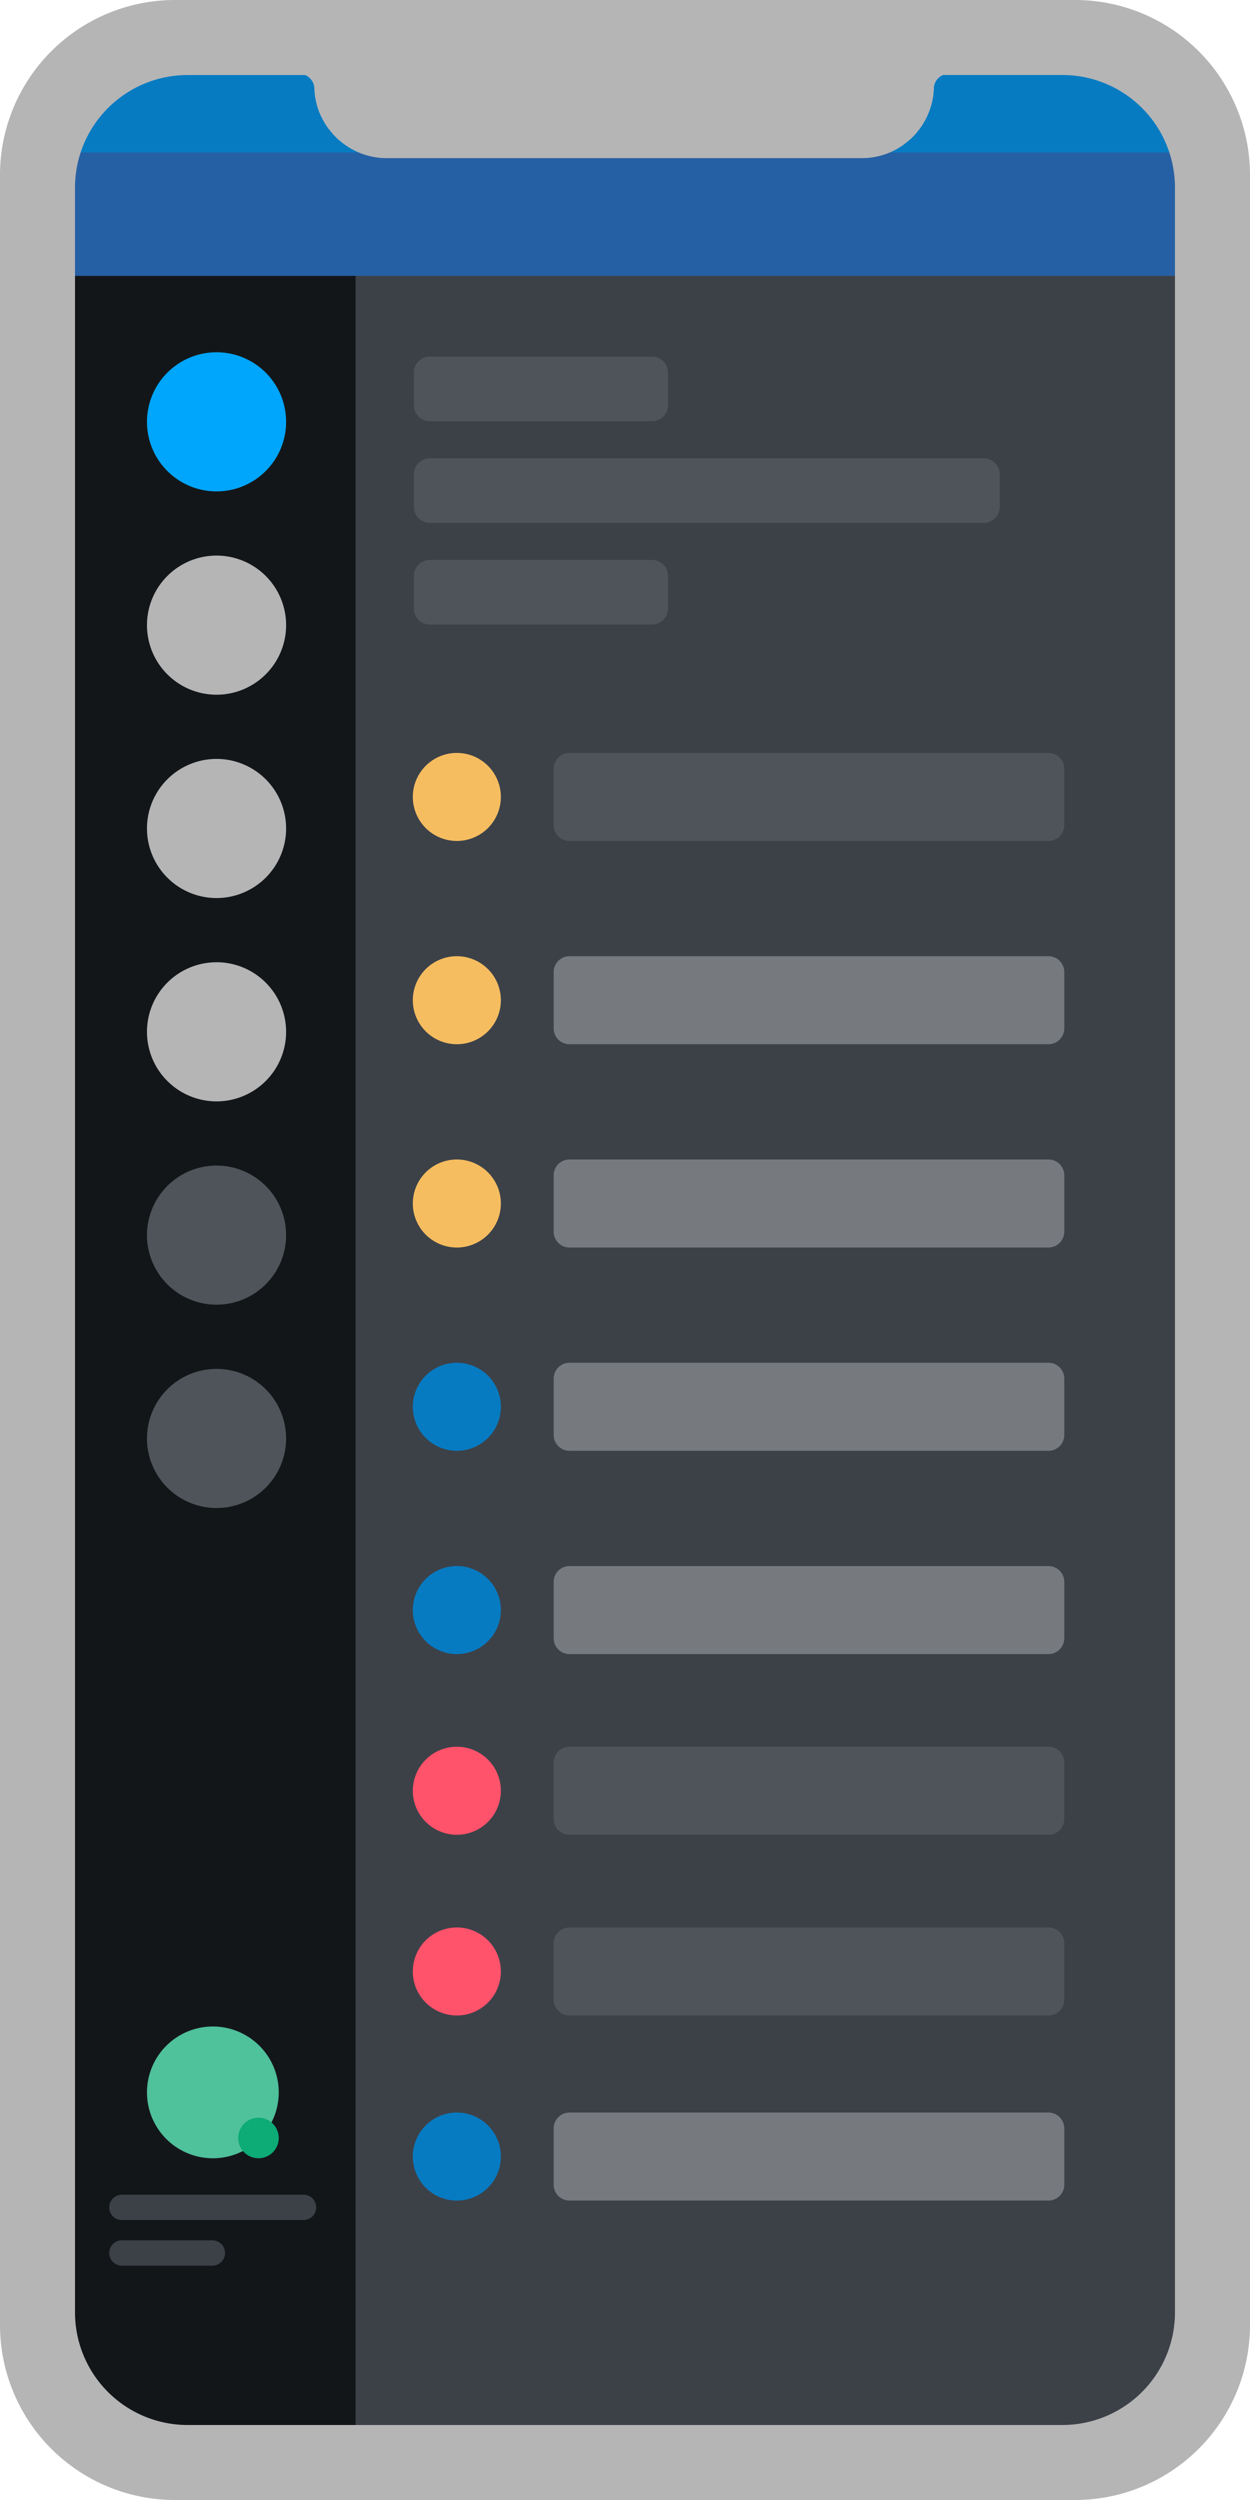 <svg id="Grupo_565" data-name="Grupo 565" xmlns="http://www.w3.org/2000/svg" width="107.006" height="214.012" viewBox="0 0 107.006 214.012">
  <defs>
    <style>
      .cls-1 {
        fill: #b5b5b6;
      }

      .cls-2 {
        fill: #343434;
      }

      .cls-3 {
        fill: #3c4148;
      }

      .cls-4 {
        fill: #131619;
      }

      .cls-5 {
        fill: #067bc2;
      }

      .cls-6 {
        fill: #2660a4;
      }

      .cls-7 {
        fill: #4f545a;
      }

      .cls-8 {
        fill: #f6bd60;
      }

      .cls-9 {
        fill: #767a7f;
      }

      .cls-10 {
        fill: #ff526b;
      }

      .cls-11 {
        fill: #00a6fb;
      }

      .cls-12 {
        fill: #4fc19b;
      }

      .cls-13 {
        fill: #0dab76;
      }
    </style>
  </defs>
  <path id="Trazado_1553" data-name="Trazado 1553" class="cls-1" d="M14.981,0H92.025a14.981,14.981,0,0,1,14.981,14.981V199.032a14.981,14.981,0,0,1-14.981,14.981H14.981A14.981,14.981,0,0,1,0,199.032V14.981A14.981,14.981,0,0,1,14.981,0Z" transform="translate(0)"/>
  <path id="Trazado_1555" data-name="Trazado 1555" class="cls-2" d="M11.771,0H84.535A11.771,11.771,0,0,1,96.305,11.771V191.541a11.771,11.771,0,0,1-11.771,11.771H11.771A11.771,11.771,0,0,1,0,191.541V11.771A11.771,11.771,0,0,1,11.771,0Z" transform="translate(5.35 5.35)"/>
  <g id="Grupo_564" data-name="Grupo 564" transform="translate(4.966 6.358)">
    <g id="Grupo_560" data-name="Grupo 560">
      <rect id="Rectángulo_437" data-name="Rectángulo 437" class="cls-3" width="96.188" height="195.956" transform="translate(0 5.513)"/>
      <rect id="Rectángulo_531" data-name="Rectángulo 531" class="cls-4" width="25.472" height="195.956" transform="translate(0 5.513)"/>
      <path id="Trazado_1713" data-name="Trazado 1713" class="cls-5" d="M0,0H96.305V7.2H0Z"/>
      <path id="Trazado_1712" data-name="Trazado 1712" class="cls-6" d="M0,0H96.305V10.562H0Z" transform="translate(0 6.697)"/>
    </g>
    <g id="Grupo_563" data-name="Grupo 563" transform="translate(4.352 23.798)">
      <g id="Grupo_558" data-name="Grupo 558" transform="translate(26.022 0.371)">
        <g id="Grupo_553" data-name="Grupo 553" transform="translate(0.089)">
          <path id="Trazado_1689" data-name="Trazado 1689" class="cls-7" d="M1.378,0h19a1.378,1.378,0,0,1,1.378,1.378V4.154a1.378,1.378,0,0,1-1.378,1.378h-19A1.378,1.378,0,0,1,0,4.154V1.378A1.378,1.378,0,0,1,1.378,0Z"/>
          <path id="Trazado_1688" data-name="Trazado 1688" class="cls-7" d="M1.378,0h47.4a1.378,1.378,0,0,1,1.378,1.378V4.154a1.378,1.378,0,0,1-1.378,1.378H1.378A1.378,1.378,0,0,1,0,4.154V1.378A1.378,1.378,0,0,1,1.378,0Z" transform="translate(0 8.704)"/>
          <path id="Trazado_1687" data-name="Trazado 1687" class="cls-7" d="M1.378,0h19a1.378,1.378,0,0,1,1.378,1.378V4.154a1.378,1.378,0,0,1-1.378,1.378h-19A1.378,1.378,0,0,1,0,4.154V1.378A1.378,1.378,0,0,1,1.378,0Z" transform="translate(0 17.407)"/>
        </g>
        <g id="Grupo_557" data-name="Grupo 557" transform="translate(0 33.927)">
          <g id="Grupo_507" data-name="Grupo 507" transform="translate(0 0)">
            <path id="Trazado_1646" data-name="Trazado 1646" class="cls-8" d="M3.768,0A3.768,3.768,0,1,1,0,3.768,3.768,3.768,0,0,1,3.768,0Z" transform="translate(0 0)"/>
            <path id="Trazado_1645" data-name="Trazado 1645" class="cls-7" d="M1.355,0h41a1.355,1.355,0,0,1,1.355,1.355V6.181a1.355,1.355,0,0,1-1.355,1.355h-41A1.355,1.355,0,0,1,0,6.181V1.355A1.355,1.355,0,0,1,1.355,0Z" transform="translate(12.057 0)"/>
          </g>
          <g id="Grupo_510" data-name="Grupo 510" transform="translate(0 17.402)">
            <path id="Trazado_1651" data-name="Trazado 1651" class="cls-8" d="M3.768,0A3.768,3.768,0,1,1,0,3.768,3.768,3.768,0,0,1,3.768,0Z" transform="translate(0 0)"/>
            <path id="Trazado_1652" data-name="Trazado 1652" class="cls-9" d="M1.355,0h41a1.355,1.355,0,0,1,1.355,1.355V6.181a1.355,1.355,0,0,1-1.355,1.355h-41A1.355,1.355,0,0,1,0,6.181V1.355A1.355,1.355,0,0,1,1.355,0Z" transform="translate(12.057 0)"/>
          </g>
          <g id="Grupo_513" data-name="Grupo 513" transform="translate(0 34.804)">
            <path id="Trazado_1662" data-name="Trazado 1662" class="cls-8" d="M3.768,0A3.768,3.768,0,1,1,0,3.768,3.768,3.768,0,0,1,3.768,0Z" transform="translate(0 0)"/>
            <path id="Trazado_1661" data-name="Trazado 1661" class="cls-9" d="M1.355,0h41a1.355,1.355,0,0,1,1.355,1.355V6.181a1.355,1.355,0,0,1-1.355,1.355h-41A1.355,1.355,0,0,1,0,6.181V1.355A1.355,1.355,0,0,1,1.355,0Z" transform="translate(12.057 0)"/>
          </g>
          <g id="Grupo_516" data-name="Grupo 516" transform="translate(0 52.206)">
            <path id="Trazado_1663" data-name="Trazado 1663" class="cls-5" d="M3.768,0A3.768,3.768,0,1,1,0,3.768,3.768,3.768,0,0,1,3.768,0Z" transform="translate(0 0)"/>
            <path id="Trazado_1664" data-name="Trazado 1664" class="cls-9" d="M1.355,0h41a1.355,1.355,0,0,1,1.355,1.355V6.181a1.355,1.355,0,0,1-1.355,1.355h-41A1.355,1.355,0,0,1,0,6.181V1.355A1.355,1.355,0,0,1,1.355,0Z" transform="translate(12.057 0)"/>
          </g>
          <g id="Grupo_519" data-name="Grupo 519" transform="translate(0 69.608)">
            <path id="Trazado_1674" data-name="Trazado 1674" class="cls-5" d="M3.768,0A3.768,3.768,0,1,1,0,3.768,3.768,3.768,0,0,1,3.768,0Z" transform="translate(0 0)"/>
            <path id="Trazado_1673" data-name="Trazado 1673" class="cls-9" d="M1.355,0h41a1.355,1.355,0,0,1,1.355,1.355V6.181a1.355,1.355,0,0,1-1.355,1.355h-41A1.355,1.355,0,0,1,0,6.181V1.355A1.355,1.355,0,0,1,1.355,0Z" transform="translate(12.057 0)"/>
          </g>
          <g id="Grupo_554" data-name="Grupo 554" transform="translate(0 116.39)">
            <path id="Trazado_1674-2" data-name="Trazado 1674" class="cls-5" d="M3.768,0A3.768,3.768,0,1,1,0,3.768,3.768,3.768,0,0,1,3.768,0Z" transform="translate(0 0)"/>
            <path id="Trazado_1673-2" data-name="Trazado 1673" class="cls-9" d="M1.355,0h41a1.355,1.355,0,0,1,1.355,1.355V6.181a1.355,1.355,0,0,1-1.355,1.355h-41A1.355,1.355,0,0,1,0,6.181V1.355A1.355,1.355,0,0,1,1.355,0Z" transform="translate(12.057 0)"/>
          </g>
          <g id="Grupo_522" data-name="Grupo 522" transform="translate(0 85.076)">
            <path id="Trazado_1675" data-name="Trazado 1675" class="cls-10" d="M3.768,0A3.768,3.768,0,1,1,0,3.768,3.768,3.768,0,0,1,3.768,0Z" transform="translate(0 0)"/>
            <path id="Trazado_1676" data-name="Trazado 1676" class="cls-7" d="M1.355,0h41a1.355,1.355,0,0,1,1.355,1.355V6.181a1.355,1.355,0,0,1-1.355,1.355h-41A1.355,1.355,0,0,1,0,6.181V1.355A1.355,1.355,0,0,1,1.355,0Z" transform="translate(12.057 0)"/>
          </g>
          <g id="Grupo_525" data-name="Grupo 525" transform="translate(0 100.545)">
            <path id="Trazado_1686" data-name="Trazado 1686" class="cls-10" d="M3.768,0A3.768,3.768,0,1,1,0,3.768,3.768,3.768,0,0,1,3.768,0Z" transform="translate(0 0)"/>
            <path id="Trazado_1685" data-name="Trazado 1685" class="cls-7" d="M1.355,0h41a1.355,1.355,0,0,1,1.355,1.355V6.181a1.355,1.355,0,0,1-1.355,1.355h-41A1.355,1.355,0,0,1,0,6.181V1.355A1.355,1.355,0,0,1,1.355,0Z" transform="translate(12.057 0)"/>
          </g>
        </g>
      </g>
      <g id="Grupo_562" data-name="Grupo 562">
        <g id="Grupo_555" data-name="Grupo 555" transform="translate(3.264)">
          <path id="Trazado_1715" data-name="Trazado 1715" class="cls-1" d="M5.954,0A5.955,5.955,0,1,1,0,5.955,5.955,5.955,0,0,1,5.954,0Z" transform="translate(0 17.405)"/>
          <path id="Trazado_1714" data-name="Trazado 1714" class="cls-11" d="M5.954,0A5.955,5.955,0,1,1,0,5.955,5.955,5.955,0,0,1,5.954,0Z" transform="translate(0)"/>
          <path id="Trazado_1716" data-name="Trazado 1716" class="cls-1" d="M5.954,0A5.955,5.955,0,1,1,0,5.955,5.955,5.955,0,0,1,5.954,0Z" transform="translate(0 34.811)"/>
          <path id="Trazado_1717" data-name="Trazado 1717" class="cls-1" d="M5.954,0A5.955,5.955,0,1,1,0,5.955,5.955,5.955,0,0,1,5.954,0Z" transform="translate(0 52.217)"/>
          <path id="Trazado_1718" data-name="Trazado 1718" class="cls-7" d="M5.954,0A5.955,5.955,0,1,1,0,5.955,5.955,5.955,0,0,1,5.954,0Z" transform="translate(0 69.622)"/>
          <path id="Trazado_1719" data-name="Trazado 1719" class="cls-7" d="M5.954,0A5.955,5.955,0,1,1,0,5.955,5.955,5.955,0,0,1,5.954,0Z" transform="translate(0 87.028)"/>
        </g>
        <g id="Grupo_561" data-name="Grupo 561" transform="translate(0 143.322)">
          <g id="Grupo_536" data-name="Grupo 536" transform="translate(3.264)">
            <path id="Trazado_1706" data-name="Trazado 1706" class="cls-12" d="M5.64,0A5.64,5.64,0,1,1,0,5.64,5.64,5.64,0,0,1,5.64,0Z" transform="translate(0 0)"/>
            <path id="Trazado_1707" data-name="Trazado 1707" class="cls-13" d="M1.735,0A1.735,1.735,0,1,1,0,1.735,1.735,1.735,0,0,1,1.735,0Z" transform="translate(7.809 7.809)"/>
          </g>
          <g id="Grupo_537" data-name="Grupo 537" transform="translate(0 14.399)">
            <path id="Trazado_1708" data-name="Trazado 1708" class="cls-3" d="M1.085,0H16.7a1.085,1.085,0,0,1,0,2.169H1.085A1.085,1.085,0,0,1,1.085,0Z"/>
            <path id="Trazado_1709" data-name="Trazado 1709" class="cls-3" d="M1.085,0H8.894a1.085,1.085,0,0,1,0,2.169H1.085A1.085,1.085,0,0,1,1.085,0Z" transform="translate(0 3.905)"/>
          </g>
        </g>
      </g>
    </g>
  </g>
  <path id="Unión_43" data-name="Unión 43" class="cls-1" d="M13.91,211.872A13.912,13.912,0,0,1,0,197.962V13.91A13.912,13.912,0,0,1,13.91,0H90.955a13.912,13.912,0,0,1,13.911,13.91V197.962a13.912,13.912,0,0,1-13.911,13.91ZM5.351,14.981v181.91a9.641,9.641,0,0,0,9.631,9.631h74.9a9.641,9.641,0,0,0,9.631-9.631V14.981a9.641,9.641,0,0,0-9.631-9.631H79.65a1.3,1.3,0,0,0-.774,1.059c0,.061,0,.115-.006.171a5.233,5.233,0,0,1-.075.7c-.013.081-.025.158-.044.236v0c-.016.1-.039.19-.065.284s-.044.167-.067.25c-.007.019-.014.038-.019.06s-.013.039-.023.062a.21.21,0,0,1-.014.051c-.011.026-.019.055-.029.083s-.021.063-.034.093c-.024.077-.057.152-.088.227s-.061.146-.1.217a.064.064,0,0,1-.012.031.1.1,0,0,1,0,.015c-.029.063-.061.12-.092.181s-.053.106-.079.156c-.007.014-.017.03-.029.049a.641.641,0,0,1-.042.077c-.019.038-.041.071-.063.106a.28.28,0,0,0-.015.028c-.006.013-.017.024-.024.04s-.029.046-.044.067a.666.666,0,0,1-.05.077.53.53,0,0,1-.044.066.151.151,0,0,1-.024.033c-.019.028-.034.054-.053.079A.5.5,0,0,1,77.7,9.9a.5.5,0,0,1-.057.078c0,.007-.009.012-.012.018a.032.032,0,0,1-.015.016c-.019.028-.041.057-.063.083a.1.1,0,0,1-.025.032.8.8,0,0,1-.07.09h0c-.029.038-.062.075-.092.109a1.084,1.084,0,0,1-.1.112s0,.006,0,.006h0a.6.6,0,0,1-.063.067c-.021.025-.046.051-.071.075a.564.564,0,0,1-.068.067,1.2,1.2,0,0,1-.127.124.755.755,0,0,1-.1.093l-.064.057c-.05.042-.1.087-.153.126s-.1.078-.146.117c-.029.024-.059.047-.09.068a1.219,1.219,0,0,1-.1.077s0,0,0,0a.873.873,0,0,1-.1.071.366.366,0,0,1-.046.034c-.061.038-.118.077-.178.112a1.149,1.149,0,0,1-.14.087,1.313,1.313,0,0,1-.18.1.552.552,0,0,1-.068.04c-.007,0-.009.007-.014.007-.044.025-.089.047-.134.067a.947.947,0,0,1-.121.059.809.809,0,0,1-.109.05c-.019.01-.038.016-.059.025a.234.234,0,0,1-.05.022h0c-.1.04-.188.077-.284.112s-.178.062-.268.09-.2.059-.295.084c-.2.05-.4.092-.608.124-.084.013-.171.024-.259.034a.35.35,0,0,0-.052.007c-.073.007-.149.013-.22.016l-.254.012a.74.74,0,0,0-.082,0H31.979a.714.714,0,0,0-.08,0l-.255-.012c-.07,0-.145-.01-.221-.016a.321.321,0,0,0-.052-.007c-.087-.01-.173-.022-.258-.034-.2-.032-.409-.074-.608-.124-.1-.025-.2-.053-.3-.084s-.176-.059-.266-.09-.19-.071-.286-.112h0a.222.222,0,0,1-.051-.022l-.059-.025a1.114,1.114,0,0,1-.109-.05.887.887,0,0,1-.121-.059c-.046-.021-.09-.042-.133-.067-.007,0-.01,0-.016-.007a.624.624,0,0,1-.067-.04,1.332,1.332,0,0,1-.181-.1,1.3,1.3,0,0,1-.139-.087c-.061-.035-.118-.074-.177-.112a.334.334,0,0,1-.047-.034c-.037-.022-.071-.046-.106-.071a0,0,0,0,1,0,0c-.037-.025-.07-.049-.106-.077s-.059-.044-.09-.068c-.05-.039-.1-.077-.146-.117s-.1-.084-.153-.126c-.022-.019-.039-.038-.063-.057a.911.911,0,0,1-.1-.093,1.551,1.551,0,0,1-.127-.124.637.637,0,0,1-.067-.067c-.025-.024-.051-.05-.072-.075a.693.693,0,0,1-.062-.067h0a.5.5,0,0,1-.05-.059c-.049-.057-.1-.111-.143-.168h0a.937.937,0,0,1-.071-.09.132.132,0,0,1-.024-.032,1.036,1.036,0,0,1-.063-.083A.042.042,0,0,1,27.088,10c0-.007-.01-.012-.013-.018a.4.4,0,0,1-.057-.078.4.4,0,0,1-.04-.052c-.019-.025-.034-.051-.053-.079A.18.18,0,0,1,26.9,9.74a.519.519,0,0,1-.043-.066.558.558,0,0,1-.05-.077.667.667,0,0,1-.042-.067c-.007-.013-.016-.024-.025-.04s-.01-.019-.016-.028a.926.926,0,0,1-.062-.106.459.459,0,0,1-.044-.077l-.028-.049c-.027-.05-.055-.1-.08-.156s-.063-.118-.09-.181a.105.105,0,0,1-.007-.015.087.087,0,0,1-.013-.031c-.035-.07-.065-.143-.1-.217s-.064-.15-.088-.227c-.013-.031-.022-.062-.034-.093l-.028-.083a.265.265,0,0,1-.015-.051c-.009-.022-.015-.039-.022-.062s-.013-.04-.019-.06c-.024-.084-.05-.168-.068-.25s-.045-.186-.065-.284v0c-.019-.077-.032-.155-.044-.236a5.263,5.263,0,0,1-.074-.7c0-.057-.006-.111-.006-.171a1.306,1.306,0,0,0-.775-1.059H14.981A9.641,9.641,0,0,0,5.351,14.981Z" transform="translate(1.07 1.07)"/>
</svg>

